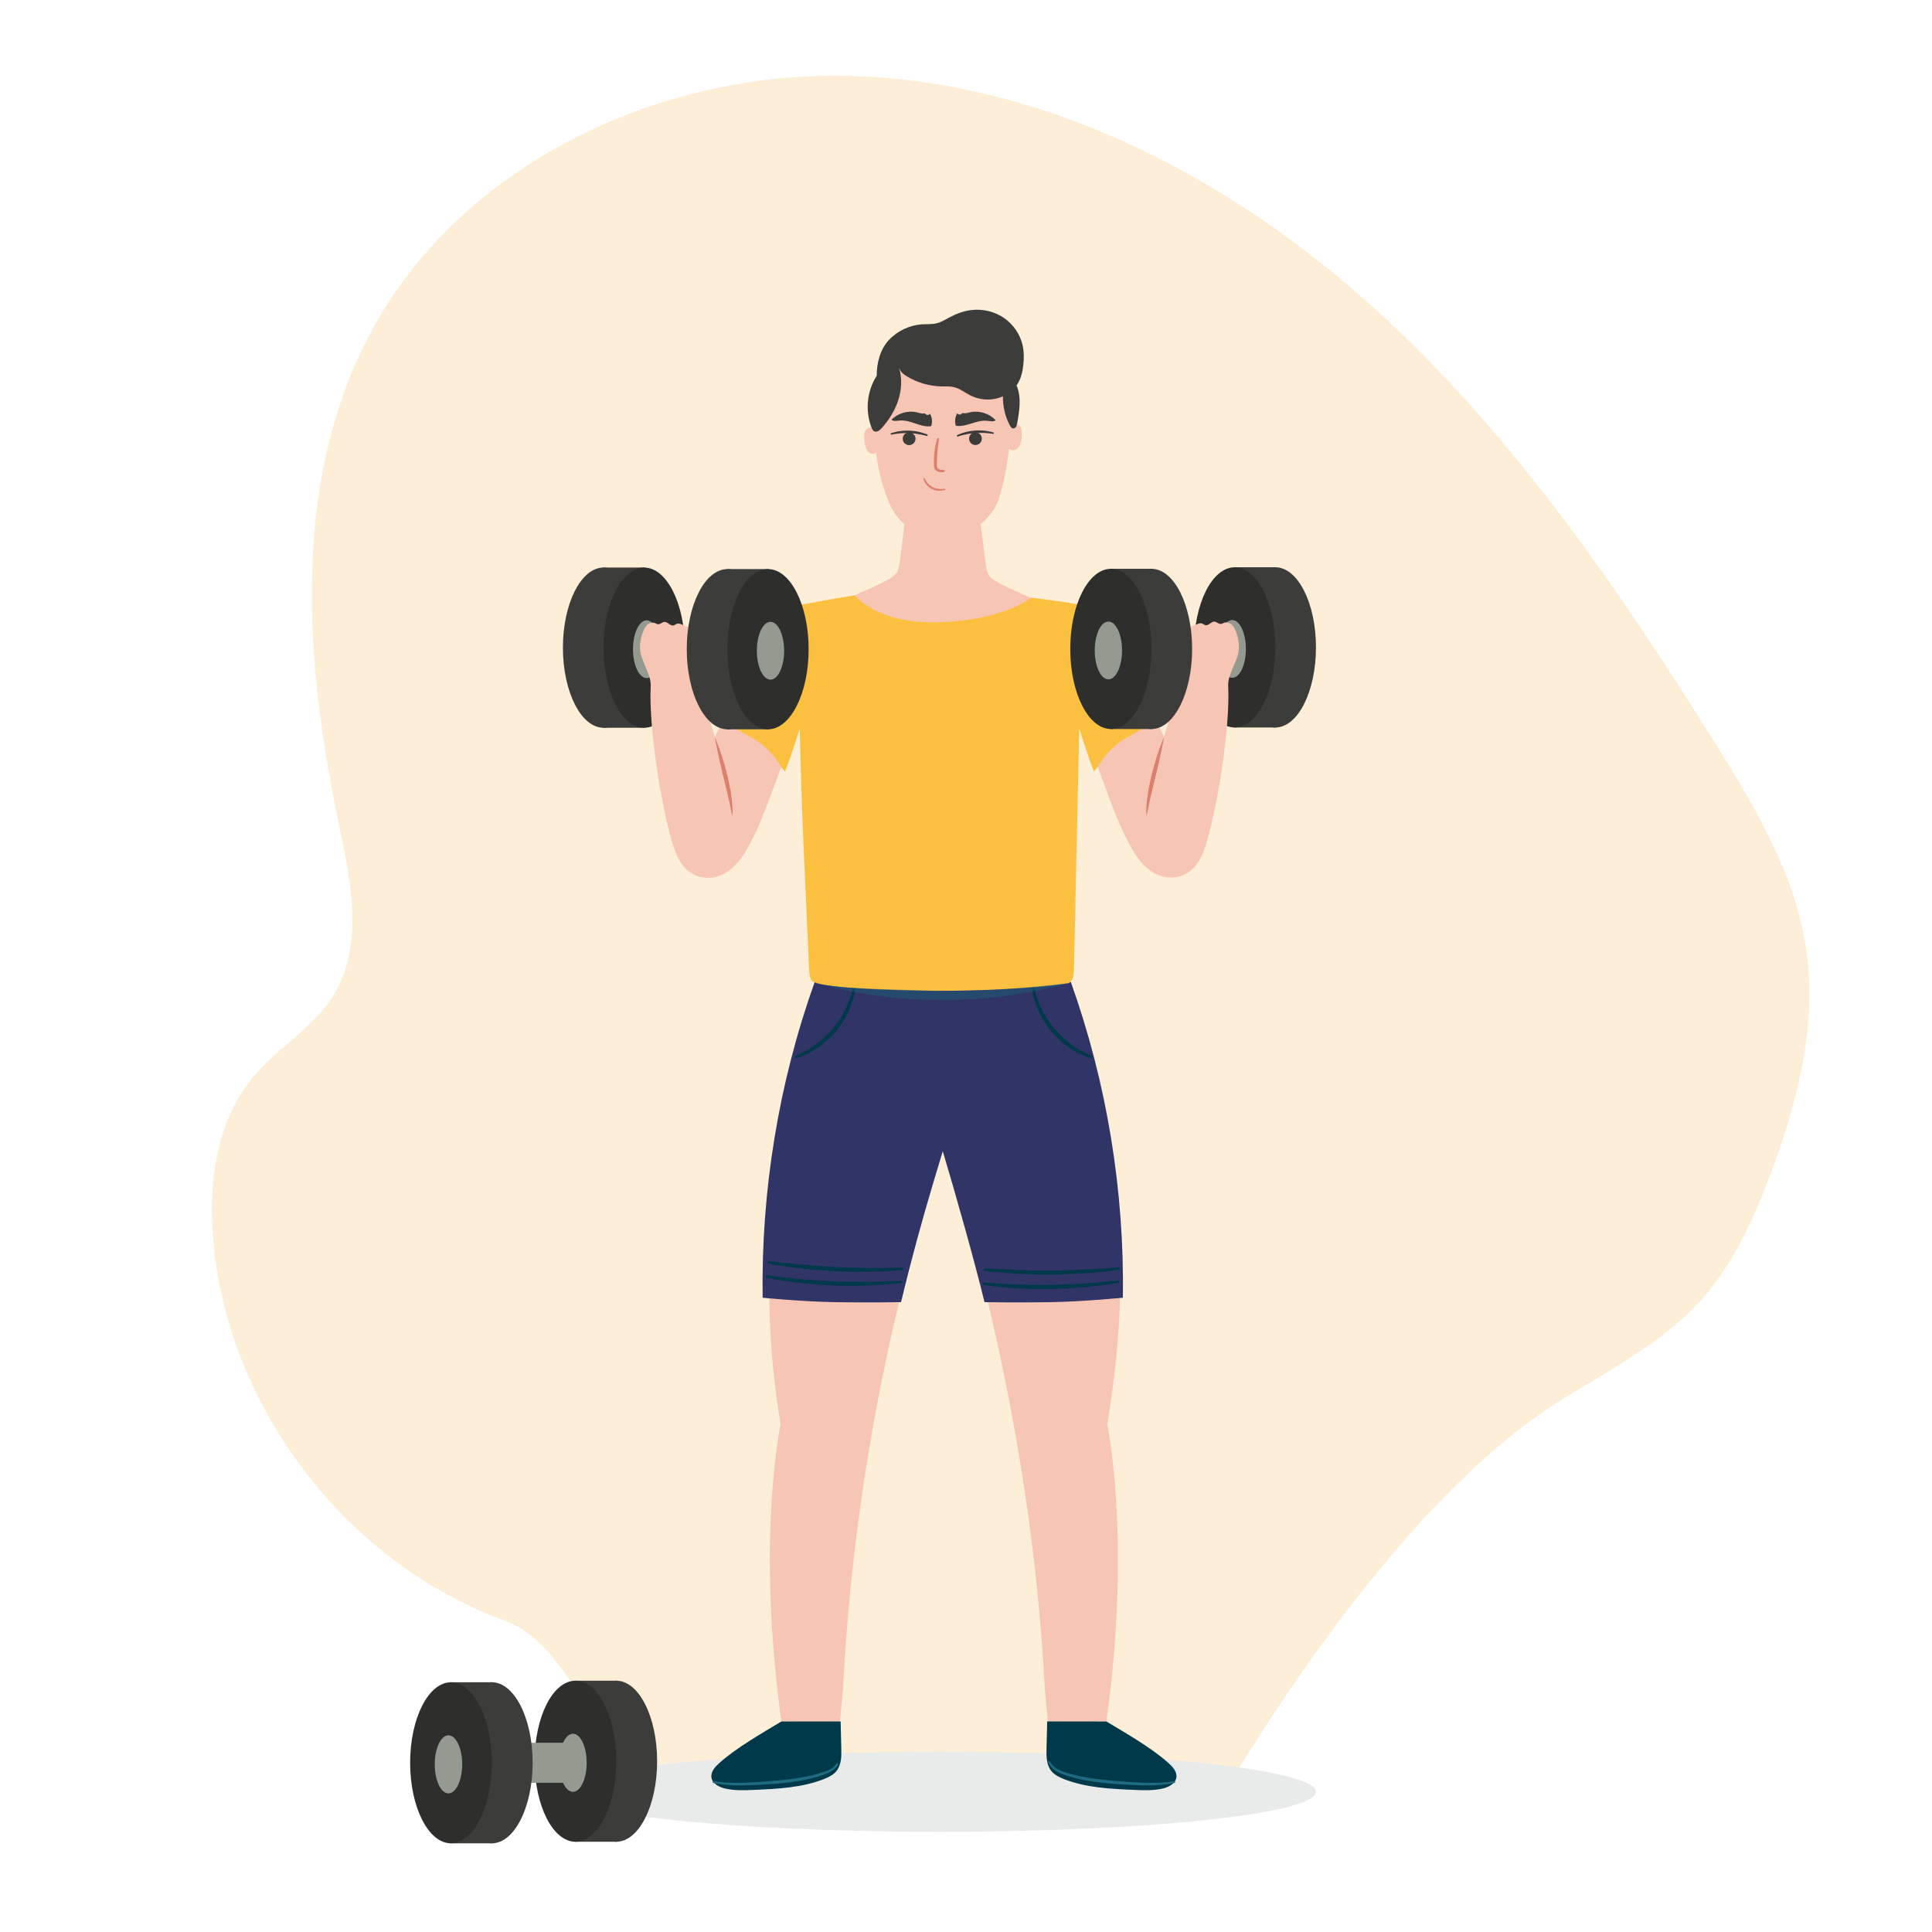 <?xml version="1.0" encoding="UTF-8" standalone="no"?>
<!DOCTYPE svg PUBLIC "-//W3C//DTD SVG 1.1//EN" "http://www.w3.org/Graphics/SVG/1.1/DTD/svg11.dtd">
<!-- Created with Vectornator (http://vectornator.io/) -->
<svg height="100%" stroke-miterlimit="10" style="fill-rule:nonzero;clip-rule:evenodd;stroke-linecap:round;stroke-linejoin:round;" version="1.1" viewBox="0 0 500 500" width="100%" xml:space="preserve" xmlns="http://www.w3.org/2000/svg" xmlns:vectornator="http://vectornator.io" xmlns:xlink="http://www.w3.org/1999/xlink">
<defs/>
<path d="M0 0L500 0L500 500L0 500L0 0Z" fill="#ffffff" fill-rule="nonzero" opacity="1" stroke="none" vectornator:artboardBackground="true"/>
<g id="Untitled" vectornator:layerName="Untitled">
<g opacity="1" vectornator:layerName="BACKGROUND">
<path d="M0 500L500 500L500 0L0 0L0 500Z" fill="#ffffff" fill-rule="nonzero" opacity="1" stroke="none" vectornator:layerName="path"/>
<g opacity="1" vectornator:layerName="path">
<clipPath clip-rule="nonzero" id="ClipPath">
<path d="M0 0L500 0L500 500L0 500L0 0Z"/>
</clipPath>
<g clip-path="url(#ClipPath)">
<g opacity="0.82" vectornator:layerName="path">
<clipPath clip-rule="nonzero" id="ClipPath_2">
<path d="M54.843 464.805L468.255 464.805L468.255 19.585L54.843 19.585L54.843 464.805Z"/>
</clipPath>
<g clip-path="url(#ClipPath_2)">
<path d="M156.196 445.515C146.688 436.318 142.936 423.945 130.518 419.387C89.853 404.461 59.372 364.941 55.264 321.819C53.826 306.719 55.795 290.353 65.521 278.712C71.803 271.193 80.896 266.157 86.121 257.868C94.324 244.854 90.799 228.017 87.637 212.962C78.784 170.802 75.535 124.715 95.64 86.615C118.671 42.97 169.892 18.521 219.229 19.62C268.565 20.719 315.408 44.329 352.459 76.925C389.511 109.521 417.886 150.714 444.029 192.569C454.368 209.121 464.639 226.435 467.451 245.747C470.325 265.493 465.103 285.541 458.057 304.21C453.72 315.703 448.546 327.13 440.363 336.291C430.338 347.512 416.579 354.513 403.804 362.463C370.945 382.913 339.086 427.332 318.946 460.383L250.792 463.7C182.637 467.017 174.688 463.401 156.196 445.515" fill="#fdeace" fill-rule="nonzero" opacity="1" stroke="none" vectornator:layerName="path"/>
</g>
</g>
</g>
</g>
<g opacity="1" vectornator:layerName="path">
<clipPath clip-rule="nonzero" id="ClipPath_3">
<path d="M0 0L500 0L500 500L0 500L0 0Z"/>
</clipPath>
<g clip-path="url(#ClipPath_3)">
<path d="M340.573 463.7C340.573 469.427 296.945 474.071 243.128 474.071C189.31 474.071 145.682 469.427 145.682 463.7C145.682 457.972 189.31 453.329 243.128 453.329C296.945 453.329 340.573 457.972 340.573 463.7" fill="#e9ebea" fill-rule="nonzero" opacity="1" stroke="none" vectornator:layerName="path"/>
<path d="M289.864 335.078C289.706 346.014 288.352 357.842 286.545 368.63C286.545 368.63 292.915 398.083 286.335 445.515L271.185 445.515L270.395 436.944C268.659 403.296 263.394 369.061 255.503 336.305L289.864 335.078Z" fill="#f7c5b4" fill-rule="nonzero" opacity="1" stroke="none" vectornator:layerName="path"/>
<path d="M199.076 335.983C199.234 346.919 200.211 357.842 202.018 368.63C202.018 368.63 195.649 398.084 202.228 445.515L217.378 445.515L218.169 436.944C219.905 403.296 224.767 369.811 232.658 337.056L199.076 335.983Z" fill="#f7c5b4" fill-rule="nonzero" opacity="1" stroke="none" vectornator:layerName="path"/>
<path d="M243.986 297.932C247.081 308.233 252.27 326.54 254.789 336.997C254.789 336.997 263.758 337.142 272.001 336.997C280.243 336.852 290.603 335.853 290.603 335.853C291.005 308.103 286.462 280.277 277.132 254.137L257.655 255.844C234.996 257.394 210.84 254.137 210.84 254.137C201.51 280.277 196.967 308.103 197.369 335.853C197.369 335.853 207.729 336.852 215.971 336.997C224.214 337.142 233.183 336.997 233.183 336.997C235.702 326.54 238.511 316.153 241.606 305.851L243.986 297.932Z" fill="#303467" fill-rule="nonzero" opacity="1" stroke="none" vectornator:layerName="path"/>
<path d="M286.335 445.515C291.389 448.56 297.903 452.271 302.314 456.19C303.45 457.199 304.663 458.497 304.443 460.001C304.211 461.597 302.485 462.502 300.914 462.867C298.448 463.439 295.882 463.33 293.354 463.218C287.268 462.949 281.055 462.653 275.379 460.439C274.139 459.955 272.888 459.348 272.06 458.306C270.794 456.712 270.786 454.491 270.837 452.456C270.895 450.14 270.953 447.823 271.012 445.506" fill="#003949" fill-rule="nonzero" opacity="1" stroke="none" vectornator:layerName="path"/>
<path d="M202.228 445.515C197.174 448.56 190.66 452.271 186.249 456.19C185.113 457.199 183.901 458.497 184.12 460.001C184.352 461.597 186.078 462.502 187.649 462.867C190.115 463.439 192.681 463.33 195.209 463.218C201.295 462.949 207.508 462.653 213.184 460.439C214.424 459.955 215.675 459.348 216.503 458.306C217.77 456.712 217.777 454.491 217.726 452.456C217.668 450.14 217.61 447.823 217.551 445.506" fill="#003949" fill-rule="nonzero" opacity="1" stroke="none" vectornator:layerName="path"/>
<path d="M303.96 461.426C303.96 461.426 303.45 461.538 302.52 461.684C301.598 461.822 300.272 461.989 298.675 462.038C297.078 462.094 295.216 462.054 293.232 461.954C291.251 461.853 289.136 461.743 287.021 461.564C284.907 461.375 282.795 461.1 280.833 460.729C278.866 460.37 277.067 459.868 275.542 459.364C274.778 459.105 274.088 458.803 273.511 458.461C272.936 458.135 272.458 457.727 272.148 457.36C271.828 456.998 271.618 456.685 271.478 456.471C271.345 456.252 271.274 456.135 271.274 456.135L271.269 456.128C271.197 456.01 271.234 455.855 271.353 455.782C271.472 455.71 271.627 455.747 271.699 455.866C271.701 455.869 271.704 455.873 271.705 455.877C271.705 455.877 271.954 456.334 272.559 456.984C272.861 457.311 273.259 457.628 273.816 457.922C274.361 458.215 275.017 458.478 275.758 458.717C277.251 459.185 279.039 459.618 280.973 459.968C282.908 460.326 284.997 460.574 287.093 460.765C289.189 460.971 291.296 461.11 293.272 461.239C295.245 461.366 297.084 461.43 298.658 461.397C300.232 461.368 301.54 461.283 302.451 461.173C303.354 461.065 303.881 460.972 303.881 460.972C304.006 460.949 304.126 461.033 304.148 461.158C304.17 461.28 304.091 461.397 303.971 461.423L303.96 461.426Z" fill="#1f6b82" fill-rule="nonzero" opacity="1" stroke="none" vectornator:layerName="path"/>
<path d="M184.683 460.972C184.683 460.972 185.2 461.064 186.084 461.169C186.975 461.279 188.257 461.361 189.798 461.395C191.339 461.43 193.14 461.372 195.072 461.251C197.007 461.128 199.071 460.99 201.125 460.797C203.179 460.616 205.226 460.382 207.125 460.054C209.022 459.719 210.779 459.334 212.253 458.894C212.99 458.676 213.648 458.45 214.206 458.202C214.758 457.954 215.228 457.677 215.552 457.422C215.88 457.155 216.11 456.896 216.261 456.719C216.408 456.536 216.486 456.439 216.486 456.439L216.494 456.429C216.581 456.321 216.74 456.303 216.848 456.39C216.953 456.475 216.972 456.629 216.892 456.737C216.892 456.737 216.812 456.844 216.662 457.046C216.506 457.243 216.272 457.53 215.91 457.85C215.171 458.479 213.959 459.088 212.453 459.546C210.958 460.017 209.185 460.474 207.259 460.817C205.333 461.157 203.265 461.418 201.195 461.597C199.122 461.762 197.053 461.871 195.111 461.967C193.167 462.06 191.343 462.094 189.78 462.036C188.215 461.982 186.917 461.818 186.014 461.68C185.104 461.536 184.604 461.426 184.604 461.426L184.593 461.424C184.469 461.396 184.39 461.274 184.417 461.149C184.444 461.028 184.562 460.951 184.683 460.972" fill="#1f6b82" fill-rule="nonzero" opacity="1" stroke="none" vectornator:layerName="path"/>
<path d="M233.177 332.058C233.177 332.058 232.637 332.114 231.691 332.211C230.748 332.303 229.386 332.443 227.756 332.537C226.126 332.641 224.22 332.724 222.177 332.759C220.134 332.78 217.954 332.756 215.775 332.687C211.419 332.507 207.075 332.091 203.841 331.613C202.221 331.397 200.882 331.146 199.944 330.981C199.007 330.809 198.471 330.711 198.471 330.711C198.289 330.678 198.168 330.503 198.201 330.321C198.234 330.143 198.404 330.024 198.581 330.049C198.581 330.049 200.727 330.356 203.955 330.71C205.567 330.906 207.455 331.057 209.475 331.237C211.497 331.402 213.657 331.524 215.818 331.615C217.979 331.706 220.142 331.752 222.171 331.753C224.199 331.744 226.094 331.738 227.716 331.674C230.957 331.584 233.129 331.445 233.129 331.445C233.299 331.434 233.445 331.563 233.456 331.732C233.466 331.897 233.34 332.041 233.177 332.058" fill="#003949" fill-rule="nonzero" opacity="1" stroke="none" vectornator:layerName="path"/>
<path d="M233.512 328.686C233.512 328.686 232.973 328.726 232.03 328.797C231.089 328.862 229.731 328.966 228.109 329.023C224.861 329.17 220.522 329.177 216.19 328.985C211.859 328.769 207.539 328.354 204.32 327.899C202.708 327.692 201.373 327.455 200.438 327.301C199.504 327.14 198.971 327.048 198.971 327.048C198.788 327.017 198.665 326.843 198.697 326.66C198.727 326.483 198.895 326.362 199.073 326.385C199.073 326.385 201.213 326.662 204.429 326.996C206.035 327.181 207.915 327.327 209.927 327.507C211.94 327.673 214.09 327.805 216.242 327.913C218.393 328.023 220.546 328.096 222.566 328.129C224.585 328.155 226.472 328.185 228.088 328.16C231.318 328.144 233.481 328.072 233.481 328.072C233.651 328.066 233.793 328.199 233.799 328.369C233.804 328.534 233.675 328.674 233.512 328.686" fill="#003949" fill-rule="nonzero" opacity="1" stroke="none" vectornator:layerName="path"/>
<path d="M289.372 331.994C289.372 331.994 288.836 332.079 287.897 332.229C286.961 332.373 285.608 332.589 283.986 332.773C282.364 332.967 280.466 333.156 278.428 333.304C276.389 333.438 274.212 333.535 272.032 333.587C267.672 333.649 263.312 333.474 260.057 333.176C258.427 333.05 257.076 332.874 256.13 332.761C255.185 332.642 254.645 332.574 254.645 332.574C254.461 332.55 254.331 332.382 254.354 332.198C254.377 332.019 254.54 331.891 254.718 331.906C254.718 331.906 256.878 332.094 260.121 332.269C261.741 332.375 263.634 332.421 265.661 332.489C267.689 332.541 269.852 332.543 272.015 332.514C274.178 332.485 276.341 332.411 278.366 332.299C280.391 332.179 282.282 332.068 283.898 331.914C287.13 331.644 289.29 331.385 289.29 331.385C289.459 331.364 289.612 331.485 289.632 331.653C289.652 331.818 289.534 331.968 289.372 331.994" fill="#003949" fill-rule="nonzero" opacity="1" stroke="none" vectornator:layerName="path"/>
<path d="M289.52 328.608C289.52 328.608 288.984 328.678 288.046 328.801C287.11 328.918 285.761 329.097 284.144 329.245C280.909 329.571 276.578 329.818 272.241 329.867C267.905 329.891 263.569 329.717 260.329 329.441C258.708 329.324 257.363 329.161 256.42 329.059C255.479 328.95 254.941 328.888 254.941 328.888C254.757 328.867 254.625 328.7 254.646 328.516C254.667 328.337 254.828 328.207 255.006 328.22C255.006 328.22 257.159 328.378 260.388 328.533C262.002 328.628 263.887 328.67 265.906 328.738C267.925 328.793 270.079 328.805 272.233 328.794C274.387 328.784 276.542 328.738 278.56 328.659C280.578 328.573 282.463 328.498 284.075 328.383C287.299 328.188 289.455 327.996 289.455 327.996C289.625 327.981 289.774 328.106 289.789 328.276C289.804 328.44 289.682 328.587 289.52 328.608" fill="#003949" fill-rule="nonzero" opacity="1" stroke="none" vectornator:layerName="path"/>
<path d="M267.615 255.35C267.615 255.35 267.702 255.726 267.856 256.385C267.922 256.721 268.037 257.107 268.178 257.543C268.306 257.982 268.469 258.473 268.676 259.005C268.858 259.544 269.107 260.107 269.379 260.698C269.633 261.297 269.992 261.886 270.311 262.517C270.679 263.123 271.037 263.763 271.478 264.364C271.883 264.989 272.375 265.565 272.838 266.161C273.346 266.72 273.82 267.311 274.362 267.821C274.873 268.363 275.438 268.83 275.967 269.302C276.53 269.73 277.048 270.183 277.589 270.543C278.12 270.917 278.628 271.264 279.125 271.541C279.608 271.841 280.066 272.087 280.479 272.294C280.887 272.513 281.247 272.695 281.556 272.817C282.164 273.087 282.512 273.241 282.512 273.241L282.535 273.251C282.704 273.326 282.78 273.524 282.705 273.694C282.634 273.854 282.45 273.931 282.287 273.874C282.287 273.874 281.917 273.743 281.269 273.515C280.941 273.408 280.557 273.243 280.12 273.044C279.677 272.858 279.186 272.629 278.675 272.332C278.147 272.062 277.605 271.722 277.036 271.352C276.457 270.999 275.899 270.547 275.311 270.099C274.753 269.613 274.158 269.13 273.618 268.571C273.049 268.04 272.538 267.437 272.012 266.848C271.536 266.218 271.033 265.608 270.619 264.949C270.168 264.315 269.804 263.642 269.43 263.004C269.097 262.344 268.764 261.71 268.52 261.077C268.262 260.45 268.027 259.855 267.859 259.288C267.661 258.733 267.531 258.203 267.428 257.729C267.312 257.258 267.223 256.85 267.18 256.518C267.073 255.85 267.012 255.468 267.012 255.468C266.985 255.301 267.099 255.143 267.267 255.116C267.427 255.09 267.578 255.194 267.615 255.35" fill="#003949" fill-rule="nonzero" opacity="1" stroke="none" vectornator:layerName="path"/>
<path d="M221.379 255.468C221.379 255.468 221.318 255.85 221.211 256.517C221.168 256.85 221.078 257.258 220.962 257.729C220.86 258.203 220.729 258.733 220.531 259.288C220.363 259.855 220.129 260.45 219.87 261.077C219.626 261.709 219.293 262.344 218.961 263.004C218.587 263.642 218.222 264.315 217.772 264.949C217.357 265.608 216.855 266.218 216.378 266.847C215.853 267.437 215.342 268.04 214.772 268.57C214.232 269.13 213.637 269.613 213.079 270.098C212.491 270.547 211.934 270.998 211.354 271.352C210.786 271.722 210.243 272.062 209.716 272.332C209.204 272.629 208.713 272.858 208.27 273.044C207.834 273.243 207.45 273.407 207.122 273.515C206.474 273.743 206.103 273.874 206.103 273.874C205.929 273.935 205.737 273.843 205.676 273.669C205.617 273.503 205.697 273.322 205.855 273.252L205.879 273.241C205.879 273.241 206.226 273.087 206.835 272.817C207.143 272.695 207.504 272.513 207.911 272.294C208.324 272.087 208.783 271.841 209.266 271.541C209.762 271.264 210.27 270.917 210.802 270.543C211.342 270.182 211.861 269.73 212.424 269.301C212.952 268.83 213.517 268.363 214.028 267.821C214.571 267.311 215.044 266.72 215.553 266.161C216.016 265.565 216.507 264.989 216.913 264.364C217.354 263.763 217.711 263.123 218.08 262.517C218.399 261.886 218.758 261.297 219.011 260.698C219.283 260.107 219.532 259.544 219.715 259.005C219.922 258.473 220.085 257.982 220.212 257.542C220.353 257.107 220.468 256.72 220.535 256.385C220.688 255.726 220.776 255.35 220.776 255.35C220.814 255.184 220.979 255.081 221.145 255.12C221.303 255.156 221.404 255.31 221.379 255.468" fill="#003949" fill-rule="nonzero" opacity="1" stroke="none" vectornator:layerName="path"/>
<path d="M330.289 188.271L319.339 188.271L319.339 146.808L330.289 146.808L330.289 188.271Z" fill="#3c3c3b" fill-rule="nonzero" opacity="1" stroke="none" vectornator:layerName="path"/>
<path d="M340.573 167.54C340.573 178.99 335.866 188.271 330.06 188.271C324.253 188.271 319.546 178.99 319.546 167.54C319.546 156.09 324.253 146.809 330.06 146.809C335.866 146.809 340.573 156.09 340.573 167.54" fill="#3c3c3b" fill-rule="nonzero" opacity="1" stroke="none" vectornator:layerName="path"/>
<path d="M330.06 167.54C330.06 178.99 325.353 188.271 319.547 188.271C313.74 188.271 309.033 178.99 309.033 167.54C309.033 156.09 313.74 146.809 319.547 146.809C325.353 146.809 330.06 156.09 330.06 167.54" fill="#2e2e2d" fill-rule="nonzero" opacity="1" stroke="none" vectornator:layerName="path"/>
<path d="M322.435 167.94C322.435 172.07 320.854 175.418 318.903 175.418C316.953 175.418 315.371 172.07 315.371 167.94C315.371 163.81 316.953 160.462 318.903 160.462C320.854 160.462 322.435 163.81 322.435 167.94" fill="#949a90" fill-rule="nonzero" opacity="1" stroke="none" vectornator:layerName="path"/>
<path d="M206.956 188.579C206.956 188.579 204.172 197.495 203.124 199.707L201.234 197.381C198.083 193.76 189.07 188.157 185.2 185.318C196.966 156.014 203.933 157.223 210.409 155.951C213.818 155.281 217.806 154.592 221.256 154.061C243.045 150.711 275.846 155.878 275.846 155.878C282.322 157.151 289.29 155.941 301.055 185.245C297.185 188.085 288.173 193.688 285.022 197.309L283.132 199.635C282.084 197.422 279.299 188.507 279.299 188.507L279.253 190.658C278.798 211.463 278.39 230.117 277.936 250.922C277.907 252.25 277.726 253.835 276.544 254.44C276.544 254.44 266.16 256.428 241.617 256.428C241.617 256.428 211.074 256.264 209.941 253.628C209.627 252.898 209.461 252.124 209.425 251.329C209.21 246.582 208.995 241.835 208.78 237.087C208.5 230.898 208.22 224.708 207.94 218.519C207.42 207.024 206.956 188.579 206.956 188.579" fill="#fbc040" fill-rule="nonzero" opacity="1" stroke="none" vectornator:layerName="path"/>
<path d="M298.91 186.443C299.92 188.116 300.549 189.109 301.368 190.884L301.26 190.658C303.769 182.071 306.374 174.524 306.374 174.524C306.804 170.349 305.757 168.704 304.387 165.604C304.055 164.855 304.095 163.939 304.41 163.182C304.725 162.426 305.509 161.889 306.328 161.869C307.034 161.851 307.728 162.183 308.427 162.08C309.369 161.942 310.233 161.036 311.124 161.371C311.422 161.483 311.666 161.726 311.977 161.792C312.8 161.967 313.421 160.861 314.262 160.882C314.892 160.898 315.404 161.552 316.029 161.471C316.295 161.437 316.523 161.272 316.773 161.175C317.451 160.911 318.249 161.18 318.782 161.675C319.315 162.17 319.63 162.854 319.883 163.536C320.53 165.282 320.854 167.197 320.46 169.016C319.866 171.756 317.72 174.698 317.858 177.498C318.371 187.97 315.314 207.435 312.412 217.51C311.594 220.35 310.545 223.302 308.285 225.207C306.537 226.68 304.149 227.366 301.886 227.046C299.467 226.704 297.302 225.277 295.649 223.477C293.996 221.678 292.796 219.515 291.671 217.346C288.812 211.838 286.326 204.262 284.071 198.48C284.071 198.48 286.591 193.529 291.999 190.658C297.408 187.787 298.91 186.443 298.91 186.443" fill="#f7c5b4" fill-rule="nonzero" opacity="1" stroke="none" vectornator:layerName="path"/>
<path d="M301.26 190.658C301.26 190.658 301.213 190.989 301.107 191.562C300.989 192.131 300.856 192.953 300.647 193.925C300.245 195.873 299.643 198.448 299.032 201.016C298.411 203.581 297.793 206.142 297.365 208.074C297.155 209.041 296.971 209.848 296.871 210.419C296.776 210.99 296.706 211.319 296.706 211.319C296.706 211.319 296.68 210.987 296.662 210.401C296.67 209.819 296.66 208.979 296.754 207.981C296.914 205.983 297.365 203.35 297.984 200.765C298.307 199.475 298.639 198.188 299.003 196.997C299.355 195.803 299.72 194.699 300.054 193.759C300.727 191.881 301.26 190.658 301.26 190.658" fill="#da806c" fill-rule="nonzero" opacity="1" stroke="none" vectornator:layerName="path"/>
<path d="M253.493 133.21C253.946 136.825 254.399 140.44 254.852 144.055C255.018 145.382 255.21 147.643 255.833 148.826C256.831 150.719 265.097 153.812 266.718 154.717C266.718 154.717 260.237 160.36 243.546 161.021C226.855 161.682 221.256 154.062 221.256 154.062C222.877 153.157 231.144 150.064 232.141 148.17C232.764 146.988 232.957 144.726 233.123 143.4C233.576 139.785 234.029 136.17 234.482 132.554" fill="#f7c5b4" fill-rule="nonzero" opacity="1" stroke="none" vectornator:layerName="path"/>
<path d="M261.462 98.628C262.797 105.859 260.897 120.41 259.346 126.16C258.715 128.498 258.037 130.914 256.532 132.81C249.095 142.177 239.183 139.217 235.924 137.075C233.367 135.394 231.331 133.086 230.153 130.263C227.145 123.058 225.911 115.119 226.589 107.341C226.589 107.341 225.724 87.043 246.485 87.043C246.485 87.043 259.232 86.553 261.462 98.628" fill="#f7c5b4" fill-rule="nonzero" opacity="1" stroke="none" vectornator:layerName="path"/>
<path d="M226.97 116.909C226.524 117.554 225.491 117.535 224.877 117.047C224.262 116.559 223.988 115.761 223.838 114.991C223.692 114.238 223.634 113.467 223.668 112.7C223.692 112.151 223.777 111.568 224.136 111.15C224.493 110.734 225.104 110.556 225.628 110.716C226.153 110.876 226.561 111.365 226.625 111.909L226.97 116.909Z" fill="#f7c5b4" fill-rule="nonzero" opacity="1" stroke="none" vectornator:layerName="path"/>
<path d="M261.461 111.034C261.632 110.513 261.933 110.001 262.458 109.841C262.983 109.681 263.594 109.859 263.951 110.275C264.309 110.693 264.395 111.275 264.419 111.825C264.452 112.592 264.395 113.362 264.248 114.116C264.098 114.886 263.824 115.684 263.21 116.172C262.596 116.66 261.563 116.679 261.116 116.034C261.116 116.034 260.663 113.473 261.461 111.034" fill="#f7c5b4" fill-rule="nonzero" opacity="1" stroke="none" vectornator:layerName="path"/>
<path d="M232.684 95.205C233.499 97.906 233.341 100.853 232.479 103.54C231.618 106.227 230.079 108.665 228.211 110.78C227.693 111.365 226.894 111.976 226.212 111.596C225.874 111.407 225.697 111.028 225.555 110.668C223.846 106.318 224.363 101.159 226.9 97.235C226.872 93.958 227.801 90.388 230.041 87.997C232.281 85.604 235.46 84.117 238.732 83.93C239.948 83.861 241.186 83.962 242.37 83.675C243.603 83.377 244.692 82.679 245.813 82.086C247.583 81.15 249.499 80.453 251.489 80.229C254.4 79.902 257.428 80.631 259.842 82.291C262.256 83.951 264.029 86.535 264.659 89.396C265.017 91.018 265.016 92.702 264.843 94.354C264.665 96.062 264.292 97.787 263.404 99.257C262.303 101.077 260.451 102.39 258.412 102.996C256.082 103.689 253.496 103.479 251.309 102.418C249.772 101.672 248.403 100.518 246.734 100.155C245.783 99.948 244.797 100.015 243.823 100.004C240.632 99.968 237.455 99.064 234.724 97.415C233.866 96.897 232.991 96.222 232.759 95.247" fill="#3c3c3b" fill-rule="nonzero" opacity="1" stroke="none" vectornator:layerName="path"/>
<g opacity="1" vectornator:layerName="path">
<clipPath clip-rule="nonzero" id="ClipPath_4">
<path d="M234.048 142.474L253.798 142.474L253.798 135.642L234.048 135.642L234.048 142.474Z"/>
</clipPath>
<g clip-path="url(#ClipPath_4)">
<path d="M253.798 135.642C253.798 135.642 250.896 138.755 244.758 139.253C238.62 139.751 234.679 136.232 234.048 135.642C234.048 135.642 235.311 142.409 244.161 142.473C252.699 142.535 253.798 135.642 253.798 135.642" fill="#f7c5b4" fill-rule="nonzero" opacity="1" stroke="none" vectornator:layerName="path"/>
</g>
</g>
<path d="M230.627 112.109C230.627 112.109 231.176 111.911 232.058 111.722C232.932 111.529 234.127 111.409 235.322 111.443C236.518 111.491 237.702 111.693 238.56 111.947C239.421 112.195 239.965 112.437 239.965 112.437L239.972 112.44C240.076 112.486 240.122 112.608 240.076 112.712C240.034 112.807 239.927 112.854 239.83 112.825C239.83 112.825 237.598 112.165 235.298 112.1C234.152 112.048 233.003 112.129 232.147 112.244C231.297 112.35 230.718 112.475 230.718 112.475C230.616 112.497 230.516 112.432 230.494 112.33C230.474 112.237 230.527 112.145 230.614 112.114L230.627 112.109Z" fill="#3c3c3b" fill-rule="nonzero" opacity="1" stroke="none" vectornator:layerName="path"/>
<path d="M236.931 113.544C236.931 114.457 236.191 115.196 235.279 115.196C234.366 115.196 233.626 114.457 233.626 113.544C233.626 112.631 234.366 111.892 235.279 111.892C236.191 111.892 236.931 112.631 236.931 113.544" fill="#3c3c3b" fill-rule="nonzero" opacity="1" stroke="none" vectornator:layerName="path"/>
<path d="M257.001 112.282C257.001 112.282 256.418 112.178 255.564 112.102C254.704 112.019 253.552 111.979 252.408 112.072C250.111 112.219 247.904 112.959 247.904 112.959C247.796 112.995 247.679 112.937 247.643 112.829C247.61 112.73 247.656 112.624 247.748 112.579L247.754 112.576C247.754 112.576 248.29 112.314 249.141 112.036C249.99 111.751 251.167 111.507 252.361 111.416C253.555 111.339 254.753 111.416 255.634 111.578C256.523 111.735 257.079 111.913 257.079 111.913L257.092 111.917C257.191 111.949 257.245 112.055 257.213 112.154C257.184 112.245 257.092 112.298 257.001 112.282" fill="#3c3c3b" fill-rule="nonzero" opacity="1" stroke="none" vectornator:layerName="path"/>
<path d="M250.791 113.517C250.791 114.43 251.531 115.169 252.443 115.169C253.356 115.169 254.096 114.43 254.096 113.517C254.096 112.604 253.356 111.865 252.443 111.865C251.531 111.865 250.791 112.604 250.791 113.517" fill="#3c3c3b" fill-rule="nonzero" opacity="1" stroke="none" vectornator:layerName="path"/>
<path d="M241.03 110.178C241.331 109.141 241.219 107.983 240.671 107.052C240.508 107.384 240.024 107.505 239.724 107.288C239.598 107.197 239.502 107.059 239.355 107.009C239.236 106.97 239.107 106.996 238.983 107.009C238.433 107.068 237.895 106.867 237.359 106.733C235.016 106.145 232.384 106.903 230.711 108.646C231.291 109.086 232.103 108.904 232.827 108.839C235.65 108.588 237.875 110.507 240.704 110.338C240.704 110.338 240.987 110.325 241.03 110.178" fill="#3c3c3b" fill-rule="nonzero" opacity="1" stroke="none" vectornator:layerName="path"/>
<path d="M247.322 110.057C247.046 109.013 247.185 107.858 247.755 106.94C247.91 107.276 248.391 107.408 248.696 107.199C248.824 107.111 248.924 106.975 249.072 106.929C249.192 106.892 249.32 106.921 249.444 106.938C249.992 107.009 250.535 106.822 251.073 106.7C253.43 106.168 256.044 106.988 257.674 108.771C257.085 109.197 256.276 108.995 255.554 108.913C252.738 108.595 250.468 110.461 247.644 110.225C247.644 110.225 247.361 110.205 247.322 110.057" fill="#3c3c3b" fill-rule="nonzero" opacity="1" stroke="none" vectornator:layerName="path"/>
<path d="M244.536 126.765C244.536 126.765 244.443 126.8 244.259 126.853C244.071 126.905 243.809 126.972 243.481 126.998C242.828 127.058 241.936 126.95 241.132 126.537C240.756 126.343 240.381 126.065 240.09 125.784C239.79 125.499 239.566 125.182 239.393 124.905C239.221 124.625 239.123 124.368 239.058 124.189C238.993 124.01 238.965 123.906 238.965 123.906L238.963 123.899C238.939 123.809 238.991 123.717 239.081 123.693C239.164 123.67 239.251 123.715 239.282 123.794C239.282 123.794 239.428 124.173 239.774 124.656C239.944 124.9 240.176 125.157 240.444 125.408C240.72 125.662 241.025 125.877 241.389 126.066C242.067 126.432 242.874 126.566 243.463 126.566C243.759 126.564 244.013 126.546 244.18 126.518C244.352 126.492 244.458 126.468 244.458 126.468C244.54 126.448 244.623 126.5 244.642 126.582C244.66 126.658 244.618 126.734 244.547 126.761L244.536 126.765Z" fill="#da806c" fill-rule="nonzero" opacity="1" stroke="none" vectornator:layerName="path"/>
<path d="M259.71 100.763C259.254 103.956 259.842 107.289 261.363 110.133C261.541 110.466 261.782 110.828 262.156 110.882C262.475 110.927 262.786 110.717 262.958 110.444C263.129 110.172 263.19 109.846 263.247 109.529C263.835 106.262 264.399 102.767 263.068 99.725C262.97 99.501 262.857 99.275 262.669 99.117C262.452 98.936 262.16 98.868 261.877 98.862C260.71 98.838 259.64 99.922 259.679 101.089" fill="#3c3c3b" fill-rule="nonzero" opacity="1" stroke="none" vectornator:layerName="path"/>
<path d="M243.006 113.594C243.006 113.594 242.92 114.21 242.791 115.134C242.676 116.056 242.547 117.287 242.512 118.522C242.486 119.138 242.472 119.756 242.484 120.335C242.49 120.637 242.492 120.851 242.569 121.019C242.627 121.155 242.774 121.304 242.931 121.392C243.248 121.573 243.617 121.615 243.875 121.63C244.143 121.642 244.296 121.65 244.296 121.65C244.435 121.656 244.543 121.775 244.536 121.914C244.53 122.036 244.439 122.134 244.323 122.152L244.316 122.153C244.316 122.153 244.162 122.177 243.875 122.196C243.594 122.2 243.142 122.249 242.613 121.996C242.357 121.866 242.09 121.677 241.903 121.329C241.732 121.01 241.717 120.637 241.71 120.357C241.689 119.761 241.682 119.124 241.707 118.489C241.769 117.217 241.945 115.955 242.153 115.025C242.354 114.092 242.556 113.493 242.556 113.493L242.558 113.488C242.599 113.367 242.73 113.302 242.851 113.343C242.958 113.379 243.021 113.486 243.006 113.594" fill="#da806c" fill-rule="nonzero" opacity="1" stroke="none" vectornator:layerName="path"/>
<path d="M298.237 188.671L287.287 188.671L287.287 147.208L298.237 147.208L298.237 188.671Z" fill="#3c3c3b" fill-rule="nonzero" opacity="1" stroke="none" vectornator:layerName="path"/>
<path d="M308.521 167.94C308.521 179.39 303.814 188.671 298.008 188.671C292.201 188.671 287.494 179.39 287.494 167.94C287.494 156.49 292.201 147.209 298.008 147.209C303.814 147.209 308.521 156.49 308.521 167.94" fill="#3c3c3b" fill-rule="nonzero" opacity="1" stroke="none" vectornator:layerName="path"/>
<path d="M298.007 167.94C298.007 179.39 293.3 188.671 287.494 188.671C281.687 188.671 276.98 179.39 276.98 167.94C276.98 156.49 281.687 147.209 287.494 147.209C293.3 147.209 298.007 156.49 298.007 167.94" fill="#2e2e2d" fill-rule="nonzero" opacity="1" stroke="none" vectornator:layerName="path"/>
<path d="M290.383 168.34C290.383 172.47 288.802 175.818 286.851 175.818C284.901 175.818 283.319 172.47 283.319 168.34C283.319 164.21 284.901 160.862 286.851 160.862C288.802 160.862 290.383 164.21 290.383 168.34" fill="#949a90" fill-rule="nonzero" opacity="1" stroke="none" vectornator:layerName="path"/>
<path d="M155.966 188.343L166.916 188.343L166.916 146.88L155.966 146.88L155.966 188.343Z" fill="#3c3c3b" fill-rule="nonzero" opacity="1" stroke="none" vectornator:layerName="path"/>
<path d="M145.682 167.612C145.682 179.062 150.389 188.343 156.195 188.343C162.002 188.343 166.709 179.062 166.709 167.612C166.709 156.162 162.002 146.881 156.195 146.881C150.389 146.881 145.682 156.162 145.682 167.612" fill="#3c3c3b" fill-rule="nonzero" opacity="1" stroke="none" vectornator:layerName="path"/>
<path d="M156.196 167.612C156.196 179.062 160.903 188.343 166.709 188.343C172.516 188.343 177.223 179.062 177.223 167.612C177.223 156.162 172.516 146.881 166.709 146.881C160.903 146.881 156.196 156.162 156.196 167.612" fill="#2e2e2d" fill-rule="nonzero" opacity="1" stroke="none" vectornator:layerName="path"/>
<path d="M163.82 168.012C163.82 172.142 165.401 175.49 167.352 175.49C169.302 175.49 170.884 172.142 170.884 168.012C170.884 163.882 169.302 160.534 167.352 160.534C165.401 160.534 163.82 163.882 163.82 168.012" fill="#949a90" fill-rule="nonzero" opacity="1" stroke="none" vectornator:layerName="path"/>
<path d="M187.346 186.516C186.336 188.189 185.707 189.182 184.888 190.957L184.996 190.731C182.487 182.144 179.882 174.597 179.882 174.597C179.452 170.422 180.499 168.776 181.869 165.677C182.201 164.928 182.161 164.012 181.846 163.255C181.531 162.499 180.747 161.962 179.928 161.942C179.222 161.924 178.528 162.256 177.829 162.153C176.887 162.015 176.023 161.109 175.132 161.444C174.834 161.556 174.59 161.799 174.279 161.865C173.456 162.04 172.835 160.934 171.994 160.955C171.364 160.971 170.852 161.625 170.227 161.544C169.961 161.51 169.733 161.345 169.483 161.248C168.805 160.984 168.007 161.253 167.474 161.748C166.941 162.243 166.626 162.927 166.373 163.609C165.726 165.355 165.402 167.27 165.796 169.089C166.39 171.829 168.536 174.771 168.398 177.571C167.885 188.043 170.942 207.508 173.844 217.583C174.662 220.423 175.711 223.375 177.971 225.28C179.719 226.753 182.107 227.439 184.37 227.119C186.789 226.777 188.954 225.35 190.607 223.55C192.26 221.751 193.46 219.588 194.585 217.419C197.444 211.911 199.93 204.335 202.185 198.553C202.185 198.553 199.665 193.602 194.257 190.731C188.848 187.86 187.346 186.516 187.346 186.516" fill="#f7c5b4" fill-rule="nonzero" opacity="1" stroke="none" vectornator:layerName="path"/>
<path d="M184.995 190.73C184.995 190.73 185.528 191.953 186.201 193.831C186.535 194.771 186.9 195.875 187.252 197.069C187.616 198.26 187.948 199.547 188.271 200.837C188.89 203.422 189.341 206.055 189.501 208.053C189.595 209.051 189.585 209.891 189.593 210.473C189.575 211.059 189.549 211.391 189.549 211.391C189.549 211.391 189.479 211.062 189.384 210.491C189.284 209.92 189.1 209.113 188.89 208.146C188.462 206.214 187.844 203.653 187.223 201.088C186.612 198.52 186.01 195.945 185.608 193.997C185.399 193.025 185.266 192.203 185.148 191.634C185.042 191.061 184.995 190.73 184.995 190.73" fill="#da806c" fill-rule="nonzero" opacity="1" stroke="none" vectornator:layerName="path"/>
<path d="M188.018 188.743L198.968 188.743L198.968 147.28L188.018 147.28L188.018 188.743Z" fill="#3c3c3b" fill-rule="nonzero" opacity="1" stroke="none" vectornator:layerName="path"/>
<path d="M177.734 168.012C177.734 179.462 182.441 188.743 188.247 188.743C194.054 188.743 198.761 179.462 198.761 168.012C198.761 156.562 194.054 147.281 188.247 147.281C182.441 147.281 177.734 156.562 177.734 168.012" fill="#3c3c3b" fill-rule="nonzero" opacity="1" stroke="none" vectornator:layerName="path"/>
<path d="M188.248 168.012C188.248 179.462 192.955 188.743 198.761 188.743C204.568 188.743 209.275 179.462 209.275 168.012C209.275 156.562 204.568 147.281 198.761 147.281C192.955 147.281 188.248 156.562 188.248 168.012" fill="#2e2e2d" fill-rule="nonzero" opacity="1" stroke="none" vectornator:layerName="path"/>
<path d="M195.872 168.412C195.872 172.542 197.453 175.89 199.404 175.89C201.354 175.89 202.936 172.542 202.936 168.412C202.936 164.282 201.354 160.934 199.404 160.934C197.453 160.934 195.872 164.282 195.872 168.412" fill="#949a90" fill-rule="nonzero" opacity="1" stroke="none" vectornator:layerName="path"/>
<g opacity="0.48" vectornator:layerName="path">
<clipPath clip-rule="nonzero" id="ClipPath_5">
<path d="M210.839 258.827L276.544 258.827L276.544 254.136L210.839 254.136L210.839 258.827Z"/>
</clipPath>
<g clip-path="url(#ClipPath_5)">
<path d="M276.544 254.44C276.544 254.44 256.099 256.875 243.127 256.428C230.155 255.982 214.841 255.972 210.839 254.136C210.839 254.136 239.806 264.483 276.544 254.44" fill="#1c6075" fill-rule="nonzero" opacity="1" stroke="none" vectornator:layerName="path"/>
</g>
</g>
<path d="M159.725 476.644L148.719 476.644L148.719 434.967L159.725 434.967L159.725 476.644Z" fill="#3c3c3b" fill-rule="nonzero" opacity="1" stroke="none" vectornator:layerName="path"/>
<path d="M170.062 455.805C170.062 467.314 165.331 476.643 159.494 476.643C153.658 476.643 148.927 467.314 148.927 455.805C148.927 444.296 153.658 434.967 159.494 434.967C165.331 434.967 170.062 444.296 170.062 455.805" fill="#3c3c3b" fill-rule="nonzero" opacity="1" stroke="none" vectornator:layerName="path"/>
<path d="M159.494 455.805C159.494 467.314 154.763 476.643 148.926 476.643C143.09 476.643 138.359 467.314 138.359 455.805C138.359 444.296 143.09 434.967 148.926 434.967C154.763 434.967 159.494 444.296 159.494 455.805" fill="#2e2e2d" fill-rule="nonzero" opacity="1" stroke="none" vectornator:layerName="path"/>
<path d="M151.83 456.207C151.83 460.358 150.241 463.723 148.28 463.723C146.319 463.723 144.73 460.358 144.73 456.207C144.73 452.056 146.319 448.691 148.28 448.691C150.241 448.691 151.83 452.056 151.83 456.207" fill="#949a90" fill-rule="nonzero" opacity="1" stroke="none" vectornator:layerName="path"/>
<path d="M149.272 461.385L117.1 461.385L117.1 451.03L149.272 451.03L149.272 461.385Z" fill="#949a90" fill-rule="nonzero" opacity="1" stroke="none" vectornator:layerName="path"/>
<path d="M127.508 477.046L116.502 477.046L116.502 435.369L127.508 435.369L127.508 477.046Z" fill="#3c3c3b" fill-rule="nonzero" opacity="1" stroke="none" vectornator:layerName="path"/>
<path d="M137.844 456.207C137.844 467.716 133.113 477.045 127.276 477.045C121.44 477.045 116.709 467.716 116.709 456.207C116.709 444.698 121.44 435.369 127.276 435.369C133.113 435.369 137.844 444.698 137.844 456.207" fill="#3c3c3b" fill-rule="nonzero" opacity="1" stroke="none" vectornator:layerName="path"/>
<path d="M127.277 456.207C127.277 467.716 122.546 477.045 116.709 477.045C110.873 477.045 106.142 467.716 106.142 456.207C106.142 444.698 110.873 435.369 116.709 435.369C122.546 435.369 127.277 444.698 127.277 456.207" fill="#2e2e2d" fill-rule="nonzero" opacity="1" stroke="none" vectornator:layerName="path"/>
<path d="M119.613 456.61C119.613 460.761 118.024 464.127 116.063 464.127C114.102 464.127 112.513 460.761 112.513 456.61C112.513 452.459 114.102 449.094 116.063 449.094C118.024 449.094 119.613 452.459 119.613 456.61" fill="#949a90" fill-rule="nonzero" opacity="1" stroke="none" vectornator:layerName="path"/>
</g>
</g>
</g>
</g>
</svg>
